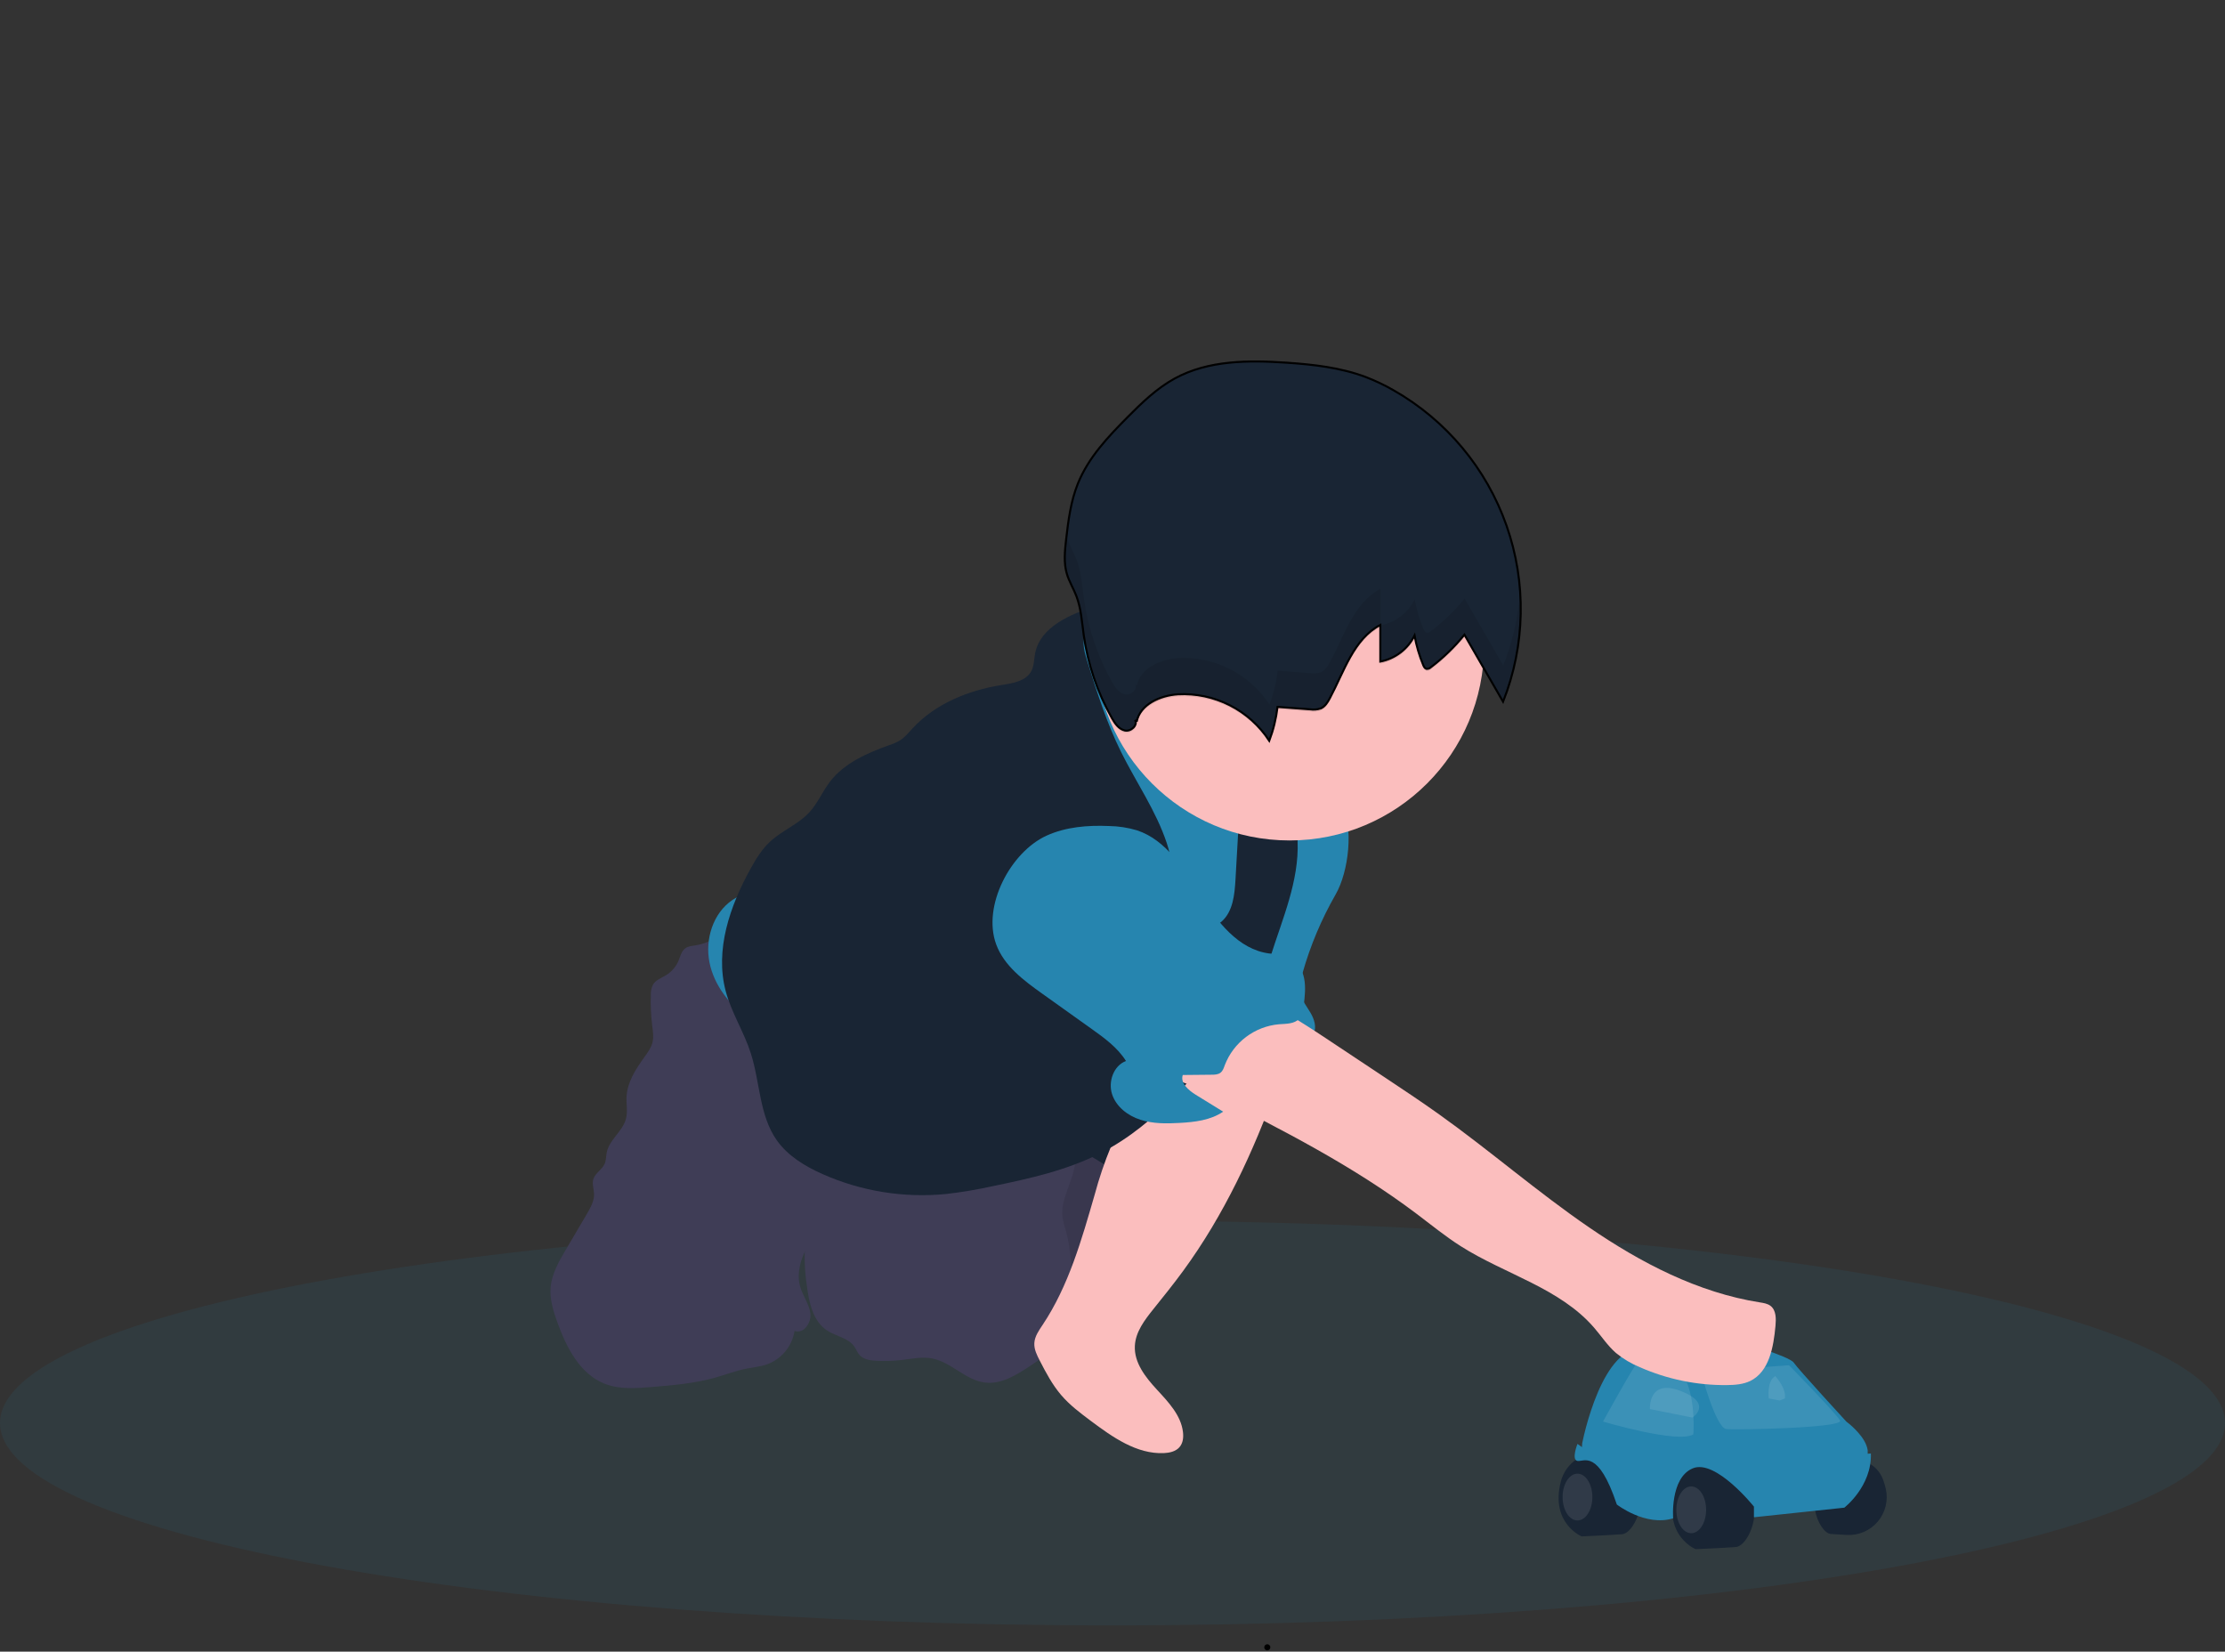 <svg width="1094" height="812" viewBox="0 0 1094 812" fill="none" xmlns="http://www.w3.org/2000/svg">
<rect x="0" y="0" width="1094" height="812" fill="#333333" stroke="none"/>
<g id="undraw_toy_car_-7-umw 1" clip-path="url(#clip0_1_2)">
<path id="Vector" opacity="0.1" d="M547 799.1C849.1 799.1 1094 754.552 1094 699.6C1094 644.648 849.1 600.1 547 600.1C244.9 600.1 0 644.648 0 699.6C0 754.552 244.9 799.1 547 799.1Z" fill="#2685AF"/>
<g id="boy_clothes">
<path id="Vector_2" d="M546.78 539.35H546.77C531.328 539.35 518.81 551.868 518.81 567.31V567.32C518.81 582.762 531.328 595.28 546.77 595.28H546.78C562.222 595.28 574.74 582.762 574.74 567.32V567.31C574.74 551.868 562.222 539.35 546.78 539.35Z" fill="#192534"/>
<path id="Vector_3" d="M532.13 639.28C535.88 635.99 539.69 632.64 542.39 628.45C544.87 624.61 546.33 620.22 547.7 615.86C551.613 603.4 554.983 590.783 557.81 578.01C542.42 575.66 530.93 562.07 515.88 558.08C515.52 557.98 504.01 627.14 503.17 633.46C502.48 638.68 496.52 663.61 503.31 663.75C506.94 663.83 514.52 654.75 517.2 652.36L532.13 639.28Z" fill="#3F3D56"/>
<path id="Vector_4" opacity="0.1" d="M532.13 639.28C535.88 635.99 539.69 632.64 542.39 628.45C544.87 624.61 546.33 620.22 547.7 615.86C551.613 603.4 554.983 590.783 557.81 578.01C542.42 575.66 530.93 562.07 515.88 558.08C515.52 557.98 504.01 627.14 503.17 633.46C502.48 638.68 496.52 663.61 503.31 663.75C506.94 663.83 514.52 654.75 517.2 652.36L532.13 639.28Z" fill="black"/>
<path id="Vector_5" d="M341.94 464.78C340.24 465.04 338.44 465.17 337.04 466.16C335.04 467.56 334.53 470.16 333.58 472.42C332.332 475.321 330.219 477.765 327.53 479.42C325.24 480.82 322.45 481.76 321.08 484.06C320.306 485.609 319.938 487.33 320.01 489.06C319.83 494.184 320.06 499.313 320.7 504.4C321.02 506.95 321.44 509.55 320.91 512.06C320.3 514.99 318.46 517.48 316.71 519.91C312.51 525.72 308.4 532.1 308.06 539.26C307.89 542.86 308.69 546.55 307.78 550.04C306.17 556.23 299.61 560.27 298.33 566.53C297.95 568.38 298.05 570.34 297.33 572.07C296.07 575.07 292.6 576.71 291.71 579.8C291.04 582.12 292.02 584.57 292.09 586.98C292.19 590.51 290.34 593.77 288.56 596.81L278.15 614.51C274.77 620.25 271.31 626.25 270.74 632.89C270.23 638.78 272.06 644.61 274.07 650.17C278.54 662.52 285.18 675.6 297.43 680.35C304.64 683.15 312.67 682.55 320.38 681.91C330.94 681.04 341.57 680.15 351.76 677.26C356.81 675.83 361.76 673.92 366.86 672.9C370.26 672.23 373.75 671.9 377.03 670.81C380.574 669.536 383.711 667.332 386.11 664.429C388.51 661.526 390.085 658.031 390.67 654.31C395.03 656.03 399.07 650.31 398.45 645.67C397.83 641.03 394.71 637.1 393.45 632.6C391.65 626.39 393.45 619.65 396.45 613.93C399.45 608.21 403.59 603.15 406.86 597.58C410.503 591.344 413.034 584.523 414.34 577.42C416.09 567.83 415.56 557.98 415.02 548.25L412.96 511.06C412.58 504.25 412.15 497.22 409.15 491.06C405.86 484.35 399.86 479.43 393.87 474.96C385.03 468.235 375.761 462.095 366.12 456.58C359.9 453.1 360.34 454.45 355.39 458.58C351.556 461.834 346.905 463.978 341.94 464.78V464.78Z" fill="#3F3D56"/>
<path id="Vector_6" d="M426 568.25C418.93 573.83 411.77 579.49 406.33 586.67C399.759 595.4 396.031 605.94 395.65 616.86C395.587 621.971 395.945 627.078 396.72 632.13C397.79 640.38 399.72 649.57 406.67 654.13C411.05 657 417.07 657.72 420.06 662.02C421 663.37 421.55 665.02 422.65 666.21C424.65 668.37 427.77 668.84 430.65 669C434.953 669.242 439.27 669.108 443.55 668.6C448.44 668.01 453.41 666.94 458.25 667.86C467.67 669.63 474.7 678.52 484.25 679.71C492.18 680.71 499.61 676.1 506.25 671.71C513.1 667.18 520.25 662.33 523.96 655C527.57 647.88 527.37 639.5 527.09 631.51C526.78 622.64 526.46 613.66 524.09 605.1C523.353 602.86 522.788 600.566 522.4 598.24C521.69 592.24 524.4 586.34 526.4 580.6C529.51 571.87 530.87 561.11 524.69 554.21C522.08 551.29 518.45 549.49 514.77 548.21C498.52 542.37 480.58 544.59 463.91 547.21C448 549.62 438.48 558.42 426 568.25Z" fill="#3F3D56"/>
<path id="Vector_7" d="M563.8 533.69C557.36 543.36 550.9 553.1 546.25 563.69C543.078 571.376 540.406 579.259 538.25 587.29C531.83 609.48 525.46 632.15 512.64 651.36C510.8 654.12 508.76 656.99 508.57 660.3C508.39 663.4 509.87 666.3 511.3 669.06C514.3 674.9 517.44 680.8 521.72 685.82C526 690.84 531.12 694.64 536.28 698.52C546.99 706.52 558.89 715 572.28 714.4C575.05 714.27 578.01 713.63 579.86 711.56C581.71 709.49 581.97 706.63 581.64 703.97C580.64 695.74 574.44 689.27 568.82 683.17C563.2 677.07 557.55 669.94 558 661.62C558.35 654.75 562.85 648.89 567.16 643.53C572.09 637.39 577.03 631.26 581.68 624.91C601.79 597.46 616.31 566.25 627.82 534.22C632.67 520.7 637.08 506.5 635.57 492.22C624.57 489.52 602.57 480.5 593.28 489.81C587.65 495.45 583.67 503.81 579.28 510.46L563.8 533.69Z" fill="#FBBEBE"/>
<path id="Vector_8" d="M656.68 439.8C649.711 451.955 644.257 464.919 640.44 478.4C639.51 481.66 638.68 485.1 639.39 488.4C640.16 491.94 642.57 494.85 644.39 497.97C646.21 501.09 647.49 505.04 645.84 508.26C638.04 508.87 630.31 506.74 622.77 504.63L599.13 498.03C597.171 497.653 595.334 496.802 593.78 495.55C591.04 492.96 591.25 488.61 591.78 484.89C596.41 454.43 611.28 426.35 616.85 396.06C617.66 391.69 618.51 386.85 621.99 384.06C631.99 376.16 654.63 382.85 659.81 394.29C665.6 406.99 663.23 428.39 656.68 439.8Z" fill="#2685AF"/>
<path id="Vector_9" d="M530.13 335.7C529.24 336.16 528.24 336.7 527.97 337.64C527.91 338.152 527.963 338.67 528.126 339.159C528.288 339.648 528.556 340.096 528.91 340.47L539 354.67C548.95 368.67 558.92 382.76 570.43 395.53C579.118 405.164 588.635 414.018 598.87 421.99C601.75 424.23 604.82 426.56 606.23 429.93C599.941 411.308 601.059 390.981 609.35 373.16C612.65 366.16 617.01 359.67 620.44 352.71C620.764 352.328 620.983 351.868 621.077 351.376C621.171 350.884 621.136 350.376 620.976 349.902C620.816 349.427 620.536 349.002 620.164 348.667C619.792 348.332 619.339 348.099 618.85 347.99C610.11 343.49 600.55 340.77 591.85 336.19C585.02 332.59 578.85 327.91 572.72 323.3C567.25 319.19 559.97 311.93 553.22 310.2C545.93 308.32 546.22 314.97 543.87 320.52C541.168 327.007 536.316 332.367 530.13 335.7Z" fill="#FBBEBE"/>
<path id="Vector_10" opacity="0.1" d="M530.13 335.7C529.24 336.16 528.24 336.7 527.97 337.64C527.91 338.152 527.963 338.67 528.126 339.159C528.288 339.648 528.556 340.096 528.91 340.47L539 354.67C548.95 368.67 558.92 382.76 570.43 395.53C579.118 405.164 588.635 414.018 598.87 421.99C601.75 424.23 604.82 426.56 606.23 429.93C599.941 411.308 601.059 390.981 609.35 373.16C612.65 366.16 617.01 359.67 620.44 352.71C620.764 352.328 620.983 351.868 621.077 351.376C621.171 350.884 621.136 350.376 620.976 349.902C620.816 349.427 620.536 349.002 620.164 348.667C619.792 348.332 619.339 348.099 618.85 347.99C610.11 343.49 600.55 340.77 591.85 336.19C585.02 332.59 578.85 327.91 572.72 323.3C567.25 319.19 559.97 311.93 553.22 310.2C545.93 308.32 546.22 314.97 543.87 320.52C541.168 327.007 536.316 332.367 530.13 335.7Z" fill="black"/>
<path id="Vector_11" d="M592 392.29C587.43 387.13 581.26 383.72 575.85 379.44C568.07 373.28 561.92 365.34 555.98 357.39C545.08 342.76 534.09 324.84 539.52 307.39C533.75 306.83 528.77 311.57 526.05 316.68C523.33 321.79 521.93 327.61 518.54 332.3C513.39 339.43 504.63 342.75 496.47 346.01C478.533 353.188 461.204 361.799 444.65 371.76C438 375.76 431.38 380.05 426.3 385.91C420.86 392.16 417.45 399.91 412.83 406.76C403.83 420.23 390.15 430.34 374.97 436.06C369.97 437.96 364.61 439.44 360.14 442.46C350.56 448.93 346.57 461.83 348.84 473.17C351.11 484.51 358.84 494.17 368.13 501.03C377.42 507.89 388 511.94 398.72 515.94C407.707 519.24 416.75 522.387 425.85 525.38C432.546 527.697 439.392 529.555 446.34 530.94C459.13 533.29 472.28 532.71 485.21 534.14C497.03 535.44 508.64 538.43 520.51 539.26C532.38 540.09 544.95 538.51 554.62 531.6C562.31 526.11 567.43 517.82 572.16 509.6C584.439 488.406 595.406 466.478 605 443.94C607.83 437.27 634.09 399.49 627.55 394.61C594.62 370.04 605.55 409.08 602.41 406.08C598.21 402.06 595.8 396.58 592 392.29Z" fill="#2685AF"/>
<path id="Vector_12" d="M551.21 369.69C544.14 355.47 539.36 340.25 534.61 325.11C533.3 320.91 531.98 316.37 533.39 312.21C535.09 307.21 540.53 302.94 538.93 297.93C526.21 301.93 511.44 308.2 508.93 321.31C508.38 324.17 508.48 327.22 507.15 329.8C504.56 334.86 497.96 335.94 492.35 336.8C476.03 339.41 459.81 345.99 448.63 358.16C446.75 360.16 444.98 362.43 442.63 363.93C440.93 364.931 439.122 365.737 437.24 366.33C426.3 370.26 415.05 375.16 408.01 384.41C404.38 389.17 402.06 394.88 398.01 399.3C392.53 405.3 384.46 408.3 378.53 413.89C374.53 417.61 371.68 422.33 369.04 427.1C358.88 445.46 351.43 466.99 356.82 487.28C359.63 497.89 365.82 507.34 369.15 517.8C373.74 532.05 373.29 548.3 381.9 560.55C387.33 568.25 395.73 573.34 404.33 577.18C423.466 585.693 444.489 589.078 465.33 587C473.058 586.101 480.735 584.806 488.33 583.12C506.46 579.38 524.78 575.31 541.25 566.85C569.34 552.42 589.55 526.63 608.85 501.63C612.52 496.87 616.22 492.07 618.85 486.63C621.42 481.44 622.97 475.82 624.7 470.3C630.55 451.69 638.78 433.16 638.01 413.68C638.041 411.347 637.581 409.034 636.66 406.89C635.88 405.29 634.66 403.89 633.97 402.28C632.75 399.4 633.3 396.07 632.44 393.06C630.05 384.66 619.01 383.06 610.27 383.13L607.47 432.42C607.04 439.82 606.25 448.03 600.74 452.99C598.383 455.018 595.441 456.242 592.341 456.485C589.241 456.728 586.144 455.976 583.5 454.34C577.62 450.53 576.79 443.88 576.83 437.51C576.89 429.51 576.24 422.18 573.69 414.51C568.41 398.6 558.63 384.64 551.21 369.69Z" fill="#192534"/>
<path id="Vector_13" d="M623.11 811.38C623.508 811.38 623.889 811.222 624.171 810.941C624.452 810.659 624.61 810.278 624.61 809.88C624.61 809.482 624.452 809.101 624.171 808.819C623.889 808.538 623.508 808.38 623.11 808.38C622.712 808.38 622.331 808.538 622.049 808.819C621.768 809.101 621.61 809.482 621.61 809.88C621.61 810.278 621.768 810.659 622.049 810.941C622.331 811.222 622.712 811.38 623.11 811.38Z" fill="black"/>
</g>
<g id="boy_car">
<path id="Vector_14" d="M767.376 728.64C768.112 725.632 769.572 722.85 771.629 720.536C773.686 718.221 776.277 716.444 779.178 715.36C782.078 714.276 785.199 713.916 788.27 714.314C791.341 714.711 794.268 715.853 796.796 717.64L797.576 718.21C814.306 730.75 804.376 753.75 797.576 754.27C790.776 754.79 777.696 755.35 777.696 755.35C777.696 755.35 762.286 748.99 767.376 728.64Z" fill="#192534"/>
<path id="Vector_15" d="M918.316 713.01V717.19C918.316 717.19 850.316 721.89 843.056 721.89H829.466C829.466 721.89 829.266 722.1 828.936 722.48C828.376 723.11 827.426 724.22 826.376 725.6C824.236 728.38 821.686 732.26 821.096 735.48C820.096 741.23 816.396 743.32 816.396 743.32L802.806 739.67L789.696 723.99L787.786 722.15L782.346 716.96L777.696 712.51L777.926 710.01V709.63C779.038 704.258 780.46 698.956 782.186 693.75C782.186 693.61 782.276 693.46 782.326 693.32C786.096 682 792.386 668.25 801.446 664.16C802.136 663.85 802.856 663.55 803.626 663.28L804.546 662.96C821.926 657.14 854.766 659.45 854.766 659.45C854.766 659.45 879.846 666.77 881.946 669.91C884.046 673.05 907.816 698.91 907.816 698.91C909.903 700.483 911.826 702.262 913.556 704.22C915.786 706.69 917.856 709.8 918.316 713.01Z" fill="#2685AF"/>
<path id="Vector_16" opacity="0.1" d="M775.626 747.51C779.669 747.51 782.946 742.361 782.946 736.01C782.946 729.658 779.669 724.51 775.626 724.51C771.584 724.51 768.306 729.658 768.306 736.01C768.306 742.361 771.584 747.51 775.626 747.51Z" fill="white"/>
<path id="Vector_17" opacity="0.1" d="M788.176 698.9C788.176 698.9 825.286 709.9 832.596 705.17C832.596 705.17 835.216 671.72 817.966 669.63C817.966 669.63 808.036 667.01 805.966 668.63C803.896 670.25 788.176 698.9 788.176 698.9Z" fill="white"/>
<path id="Vector_18" opacity="0.1" d="M836.256 674.33C836.256 674.33 843.576 702.03 848.806 702.56C854.036 703.09 906.806 702.03 904.726 698.37C902.646 694.71 879.636 671.2 879.636 671.2L836.256 674.33Z" fill="white"/>
<path id="Vector_19" d="M827.276 724.45C827.276 724.45 836.776 711.96 853.506 724.51C870.236 737.06 860.296 760.05 853.506 760.57C846.716 761.09 833.696 761.62 833.696 761.62C833.696 761.62 813.066 753.14 827.276 724.45Z" fill="#192534"/>
<path id="Vector_20" d="M925.946 727.63C925.25 725.656 924.152 723.848 922.722 722.32C921.292 720.791 919.56 719.577 917.636 718.751C915.713 717.926 913.639 717.509 911.546 717.526C909.453 717.543 907.386 717.994 905.476 718.85C903.608 719.73 901.838 720.806 900.196 722.06C885.306 733.22 894.196 753.69 900.196 754.16C902.366 754.32 905.256 754.49 908.066 754.64C910.943 754.793 913.816 754.276 916.46 753.13C919.103 751.984 921.444 750.24 923.299 748.036C925.155 745.832 926.473 743.228 927.151 740.428C927.829 737.628 927.848 734.708 927.206 731.9C926.868 730.454 926.447 729.028 925.946 727.63V727.63Z" fill="#192534"/>
<path id="Vector_21" opacity="0.1" d="M831.556 753.78C835.599 753.78 838.876 748.631 838.876 742.28C838.876 735.928 835.599 730.78 831.556 730.78C827.514 730.78 824.236 735.928 824.236 742.28C824.236 748.631 827.514 753.78 831.556 753.78Z" fill="white"/>
<path id="Vector_22" d="M775.626 709.87C775.626 709.87 772.486 717.71 775.626 718.24C778.766 718.77 785.816 712.24 794.966 739.67C794.966 739.67 809.076 750.67 822.666 746.46C822.666 746.46 821.046 726.6 832.316 721.89C843.586 717.18 862.386 740.71 862.386 740.71V745.94L906.816 741.23C906.816 741.23 920.406 730.78 919.886 714.58L852.986 718.76C852.986 718.76 836.256 718.76 827.896 717.19C819.536 715.62 815.896 739.19 815.896 739.19L775.626 709.87Z" fill="#2685AF"/>
<path id="Vector_23" d="M595.386 537.72C630.206 555.37 665.226 573.15 696.386 596.65C703.586 602.07 710.586 607.81 718.196 612.65C740.006 626.51 767.066 633.26 783.896 652.86C787.436 656.97 790.436 661.59 794.516 665.15C798.057 668.057 802.015 670.417 806.256 672.15C819.777 678.117 834.418 681.121 849.196 680.96C853.066 680.91 857.046 680.62 860.526 678.96C869.896 674.42 872.026 662.26 872.976 651.89C873.296 648.38 873.366 644.24 870.606 642.06C869.116 640.89 867.146 640.59 865.276 640.3C834.866 635.5 806.806 620.86 781.396 603.47C755.986 586.08 732.696 565.78 707.636 547.89C698.826 541.6 689.806 535.61 680.786 529.62L651.596 510.24C636.156 499.99 619.896 489.43 601.456 487.5C600.408 487.317 599.331 487.389 598.316 487.71C596.696 488.34 595.796 490.02 595.006 491.56C589.596 502.1 583.006 511.67 576.376 521.43C572.826 526.65 572.426 528 578.546 530.79C584.056 533.31 589.896 534.94 595.386 537.72Z" fill="#FBBEBE"/>
<path id="Vector_24" d="M489.786 464.22C493.646 474.83 503.346 482.03 512.546 488.59L536.546 505.71C542.926 510.26 549.476 514.98 553.626 521.62C547.556 523.92 544.786 531.72 546.776 537.9C548.766 544.08 554.476 548.51 560.696 550.51C566.916 552.51 573.516 552.44 580.006 552.07C587.456 551.66 595.256 550.76 601.406 546.53L587.896 538.21C584.336 536 580.246 532.48 581.546 528.51L595.796 528.37C597.296 528.37 598.926 528.3 600.116 527.37C601.306 526.44 601.716 525.01 602.216 523.65C604.335 518.151 607.952 513.355 612.657 509.806C617.362 506.257 622.967 504.097 628.836 503.57C632.356 503.31 636.406 503.46 638.836 500.84C640.416 499.1 640.756 496.6 641.036 494.27C641.566 489.83 642.086 485.27 641.206 480.92C640.326 476.57 637.786 472.25 633.706 470.42C630.706 469.06 627.236 469.19 623.956 468.75C608.866 466.75 598.406 453.07 590.306 440.18C582.206 427.29 573.516 413.03 559.076 408.23C554.567 406.88 549.893 406.163 545.186 406.1C534.776 405.67 524.056 406.52 514.576 410.84C496.906 418.89 482.906 445.34 489.786 464.22Z" fill="#2685AF"/>
<path id="Vector_25" opacity="0.1" d="M811.24 692.76C811.24 692.76 810.24 677.6 826.4 683.87C842.56 690.14 832.15 696.94 832.15 696.94L811.24 692.76Z" fill="white"/>
<path id="Vector_26" opacity="0.1" d="M877.62 685.44V687.53L875.01 688.53L869.68 687.53C869.68 687.53 868.54 678.97 872.91 676.53C875.09 679.12 877.16 682.23 877.62 685.44Z" fill="white"/>
</g>
<g id="boy_head">
<path id="Vector_27" d="M634.05 413.2C686.876 413.2 729.7 370.376 729.7 317.55C729.7 264.724 686.876 221.9 634.05 221.9C581.224 221.9 538.4 264.724 538.4 317.55C538.4 370.376 581.224 413.2 634.05 413.2Z" fill="#FBBEBE"/>
<path id="Vector_28" d="M558.87 354.85C560.57 346.26 570.43 341.92 579.16 341.34C587.994 340.865 596.797 342.726 604.683 346.736C612.569 350.746 619.259 356.762 624.08 364.18C626.102 358.818 627.466 353.231 628.14 347.54L644.14 348.73C645.926 349.006 647.752 348.841 649.46 348.25C651.52 347.33 652.79 345.25 653.86 343.25C660.86 330.18 665.54 314.14 678.68 307.25V325.25C682.278 324.55 685.666 323.033 688.584 320.815C691.503 318.597 693.872 315.739 695.51 312.46C696.412 317.443 697.847 322.314 699.79 326.99C700.11 327.77 700.56 328.63 701.37 328.83C701.765 328.859 702.162 328.803 702.535 328.667C702.907 328.531 703.246 328.317 703.53 328.04C709.657 323.39 715.2 318.018 720.04 312.04L739.04 344.98C750.017 317.26 750.617 286.508 740.729 258.381C730.84 230.254 711.129 206.643 685.22 191.89C680.827 189.359 676.243 187.176 671.51 185.36C659.14 180.7 645.81 179.21 632.62 178.31C613.87 177.03 594.08 177.08 577.62 186.07C568.77 190.9 561.42 198.02 554.32 205.18C544.72 214.84 535.12 225.05 530.01 237.68C526.48 246.4 525.27 255.85 524.2 265.19C523.55 270.84 522.95 276.68 524.56 282.13C525.68 285.9 527.79 289.29 529.21 292.96C531.57 299.06 531.94 305.72 532.85 312.2C534.869 326.52 539.546 340.337 546.64 352.94C548.14 355.61 550.06 358.45 553.05 359.13C556.04 359.81 559.63 356.51 558.05 353.91" fill="#192534"/>
<path id="Vector_29" d="M558.87 354.85C560.57 346.26 570.43 341.92 579.16 341.34C587.994 340.865 596.797 342.726 604.683 346.736C612.569 350.746 619.259 356.762 624.08 364.18C626.102 358.818 627.466 353.231 628.14 347.54L644.14 348.73C645.926 349.006 647.752 348.841 649.46 348.25C651.52 347.33 652.79 345.25 653.86 343.25C660.86 330.18 665.54 314.14 678.68 307.25V325.25C682.278 324.55 685.666 323.033 688.584 320.815C691.503 318.597 693.872 315.739 695.51 312.46C696.412 317.443 697.847 322.314 699.79 326.99C700.11 327.77 700.56 328.63 701.37 328.83C701.765 328.859 702.162 328.803 702.535 328.667C702.907 328.531 703.246 328.317 703.53 328.04C709.657 323.39 715.2 318.018 720.04 312.04L739.04 344.98C750.017 317.26 750.617 286.508 740.729 258.381C730.84 230.254 711.129 206.643 685.22 191.89C680.827 189.359 676.243 187.176 671.51 185.36C659.14 180.7 645.81 179.21 632.62 178.31C613.87 177.03 594.08 177.08 577.62 186.07C568.77 190.9 561.42 198.02 554.32 205.18C544.72 214.84 535.12 225.05 530.01 237.68C526.48 246.4 525.27 255.85 524.2 265.19C523.55 270.84 522.95 276.68 524.56 282.13C525.68 285.9 527.79 289.29 529.21 292.96C531.57 299.06 531.94 305.72 532.85 312.2C534.869 326.52 539.546 340.337 546.64 352.94C548.14 355.61 550.06 358.45 553.05 359.13C556.04 359.81 559.63 356.51 558.05 353.91" stroke="black" stroke-miterlimit="10"/>
<path id="Vector_30" opacity="0.1" d="M739.13 327.18L720.13 294.24C715.293 300.22 709.749 305.593 703.62 310.24C703.338 310.52 703 310.737 702.627 310.875C702.254 311.013 701.856 311.069 701.46 311.04C700.65 310.84 700.2 309.98 699.88 309.2C697.937 304.521 696.502 299.646 695.6 294.66C693.964 297.941 691.595 300.802 688.677 303.022C685.759 305.241 682.369 306.76 678.77 307.46V289.46C665.63 296.37 660.99 312.41 653.95 325.46C652.88 327.46 651.61 329.51 649.55 330.46C647.842 331.051 646.016 331.216 644.23 330.94L628.23 329.75C627.556 335.441 626.192 341.028 624.17 346.39C619.349 338.972 612.659 332.956 604.773 328.946C596.887 324.936 588.084 323.075 579.25 323.55C570.52 324.13 560.66 328.47 558.96 337.06L558.11 336.12C559.72 338.73 556.11 342.03 553.11 341.35C550.11 340.67 548.2 337.83 546.7 335.16C539.625 322.543 534.968 308.716 532.97 294.39C532.06 287.91 531.69 281.25 529.33 275.15C527.91 271.48 525.8 268.09 524.68 264.32C524.68 264.19 524.61 264.07 524.58 263.94C524.49 264.69 524.4 265.44 524.32 266.19C523.67 271.85 523.07 277.68 524.68 283.19C525.8 286.96 527.91 290.35 529.33 294.01C531.69 300.12 532.06 306.77 532.97 313.26C534.966 327.584 539.623 341.408 546.7 354.02C548.2 356.69 550.12 359.54 553.11 360.22C556.1 360.9 559.69 357.6 558.11 354.99L558.96 355.92C560.66 347.34 570.52 342.99 579.25 342.42C588.083 341.941 596.887 343.799 604.773 347.807C612.66 351.816 619.35 357.832 624.17 365.25C626.193 359.892 627.557 354.308 628.23 348.62L644.23 349.8C646.016 350.08 647.843 349.915 649.55 349.32C651.61 348.4 652.88 346.32 653.95 344.32C660.95 331.24 665.63 315.21 678.77 308.32V326.32C682.369 325.62 685.759 324.101 688.677 321.882C691.595 319.662 693.964 316.801 695.6 313.52C696.504 318.505 697.939 323.38 699.88 328.06C700.2 328.83 700.65 329.7 701.46 329.89C701.856 329.923 702.254 329.87 702.627 329.734C703 329.597 703.339 329.381 703.62 329.1C709.749 324.453 715.293 319.08 720.13 313.1L739.13 346.04C745.982 328.561 748.802 309.761 747.38 291.04C746.461 303.433 743.68 315.616 739.13 327.18Z" fill="black"/>
</g>
</g>
<defs>
<clipPath id="clip0_1_2">
<rect width="1094" height="811.38" fill="white"/>
</clipPath>
</defs>
</svg>
